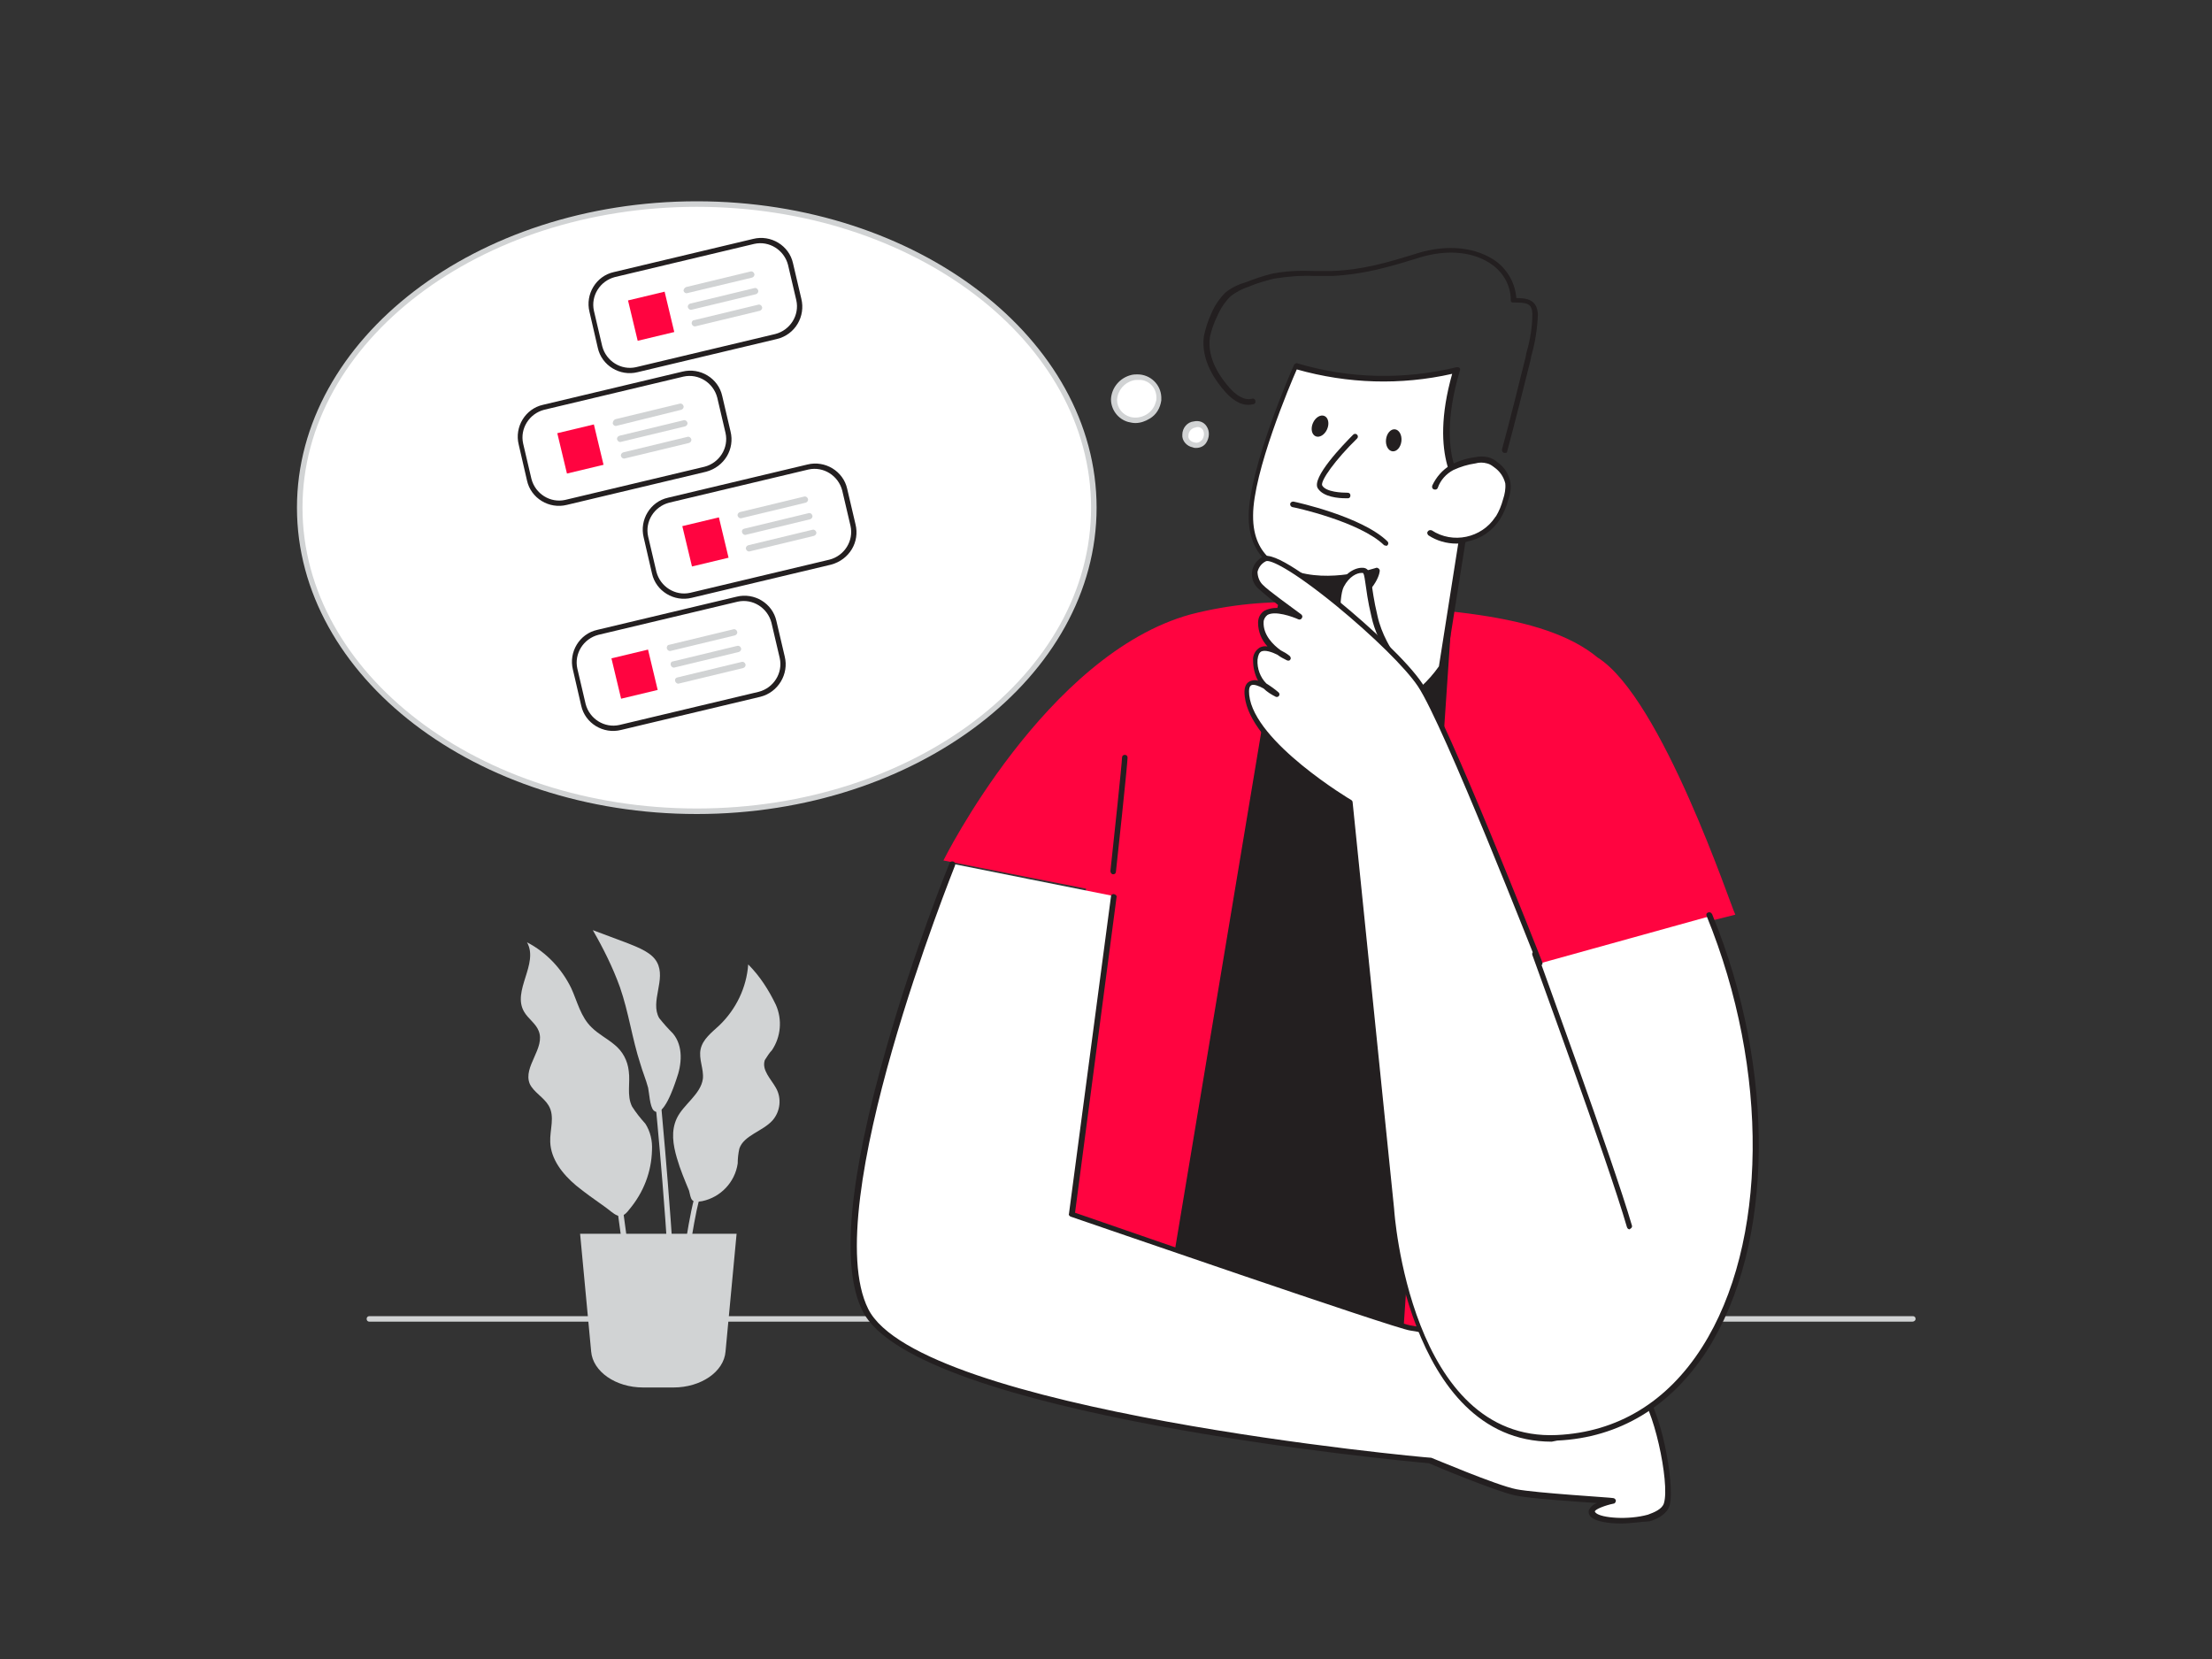 <?xml version="1.0" encoding="utf-8"?>
<!-- Generator: Adobe Illustrator 25.0.0, SVG Export Plug-In . SVG Version: 6.00 Build 0)  -->
<svg version="1.1" id="Layer_1" xmlns="http://www.w3.org/2000/svg" xmlns:xlink="http://www.w3.org/1999/xlink" x="0px" y="0px"
	 viewBox="0 0 400 300" style="enable-background:new 0 0 400 300;" xml:space="preserve">
<rect x="0" y="0" width="400" height="300" fill="#333333" stroke="none"/>
<style type="text/css">
	.st0{fill:#D1D3D4;}
	.st1{fill:#FFFFFF;}
	.st2{fill:#FF0440;}
	.st3{fill:#231F20;}
	.st4{fill:none;}
</style>
<path class="st0" d="M345.8,239H66.8c-0.3,0-0.5-0.2-0.5-0.5s0.2-0.5,0.5-0.5h279.1c0.3,0,0.5,0.2,0.5,0.5S346.1,239,345.8,239z"/>
<ellipse class="st1" cx="126" cy="91.8" rx="71.8" ry="54.9"/>
<path class="st0" d="M126,147.2c-39.9,0-72.3-24.9-72.3-55.4S86.1,36.4,126,36.4s72.3,24.9,72.3,55.4S165.8,147.2,126,147.2z
	 M126,37.4c-39.3,0-71.3,24.4-71.3,54.4s32,54.4,71.3,54.4s71.3-24.4,71.3-54.4S165.3,37.4,126,37.4z"/>
<path class="st1" d="M205.8,68.2c-0.3,0-0.7,0.1-1,0.1c-3.8,1-4.8,6.1-0.6,7.5c2.3,0.6,4.6-0.7,5.3-3c0-0.2,0.1-0.3,0.1-0.5
	c0.3-2-1.2-3.9-3.2-4.2C206.1,68.2,205.9,68.2,205.8,68.2z"/>
<path class="st0" d="M205.3,76.5c-0.4,0-0.9-0.1-1.3-0.2c-1.8-0.5-3.1-2.2-3.1-4.1c0.1-2.1,1.6-3.9,3.7-4.4c0.4-0.1,0.8-0.1,1.1-0.1
	l0,0c2.3,0,4.2,1.8,4.3,4.1c0,0.2,0,0.4,0,0.6c-0.2,1.4-0.9,2.6-2.1,3.3C207.1,76.2,206.2,76.5,205.3,76.5z M205.8,68.7
	c-0.3,0-0.6,0-0.9,0.1c-1.6,0.4-2.8,1.8-2.9,3.5c0,1.5,1,2.7,2.4,3.1c2,0.5,4.1-0.7,4.6-2.7c0-0.1,0.1-0.2,0.1-0.4
	c0.2-1.8-1-3.4-2.8-3.6C206.1,68.7,205.9,68.7,205.8,68.7L205.8,68.7z M205.8,68.2L205.8,68.2z"/>
<path class="st2" d="M293.1,170.6l20.7-5.2c-0.8-1.5-13.3-39.2-24.9-46.5c-9.9-8.2-29.8-9-52.2-9.9c-7.2-0.4-14.4,0.3-21.4,2.1
	c-26.2,7.2-44.7,44.5-44.7,44.5l25.8,5.1c0,0-4.1,38.4-7.7,85.3c0,0,41.2,9.3,105.5,5.7C294.3,251.5,292.5,177.2,293.1,170.6z"/>
<polygon class="st3" points="230.2,122 208.8,250.4 252.3,253.6 261.7,114.7 "/>
<path class="st3" d="M252.3,254.1L252.3,254.1l-43.4-3.1c-0.1,0-0.3-0.1-0.4-0.2c-0.1-0.1-0.1-0.3-0.1-0.4l21.4-128.4
	c0-0.2,0.2-0.4,0.4-0.4l31.5-7.4c0.2,0,0.3,0,0.4,0.1c0.1,0.1,0.2,0.3,0.2,0.4l-9.4,138.9c0,0.1-0.1,0.3-0.2,0.3
	C252.6,254,252.4,254.1,252.3,254.1z M209.4,250l42.4,3.1l9.3-137.7l-30.5,7.1L209.4,250z"/>
<path class="st1" d="M233.1,103.3l-4,16.8c0,0,3.4,11.3,14.8,10.4c6.8-0.6,13-4.2,16.9-9.8l4.9-30.9c0,0-7.4-5.7-2.2-22.9
	c-9.6,2.4-19.6,2.2-29.1-0.7c0,0-8.1,18.3-8.1,27S233.1,103.3,233.1,103.3z"/>
<path class="st3" d="M242.7,131c-10.6,0-14-10.7-14.1-10.8c0-0.1,0-0.2,0-0.3l3.9-16.3c-1.6-0.5-6.8-2.8-6.7-10.4
	c0.1-8.7,7.8-26.4,8.2-27.2c0.1-0.2,0.4-0.4,0.6-0.3c9.4,2.8,19.3,3,28.8,0.7c0.2,0,0.4,0,0.5,0.1c0.1,0.1,0.2,0.3,0.1,0.5
	c-2.6,8.7-2,14.3-0.9,17.5c0.5,1.9,1.5,3.5,3,4.8c0.1,0.1,0.2,0.3,0.2,0.5l-4.9,30.9c0,0.1,0,0.1-0.1,0.2c-4,5.8-10.3,9.5-17.3,10.1
	C243.5,131,243.1,131,242.7,131z M229.6,120c0.4,1.3,3.9,10.7,14.2,10c6.6-0.6,12.6-4.1,16.4-9.5l4.8-30.5
	c-1.3-1.1-6.7-7.2-2.4-22.4c-9.3,2.1-18.9,1.8-28.1-0.8c-1.2,2.7-7.9,18.6-7.9,26.4c-0.1,8.2,6.1,9.5,6.4,9.6c0.1,0,0.3,0.1,0.3,0.2
	c0.1,0.1,0.1,0.2,0.1,0.4L229.6,120z"/>
<path class="st1" d="M259.3,88.2c0.6-1.4,1.7-2.6,3-3.4c1.3-0.7,2.7-1.1,4.1-1.3c0.8-0.2,1.6-0.2,2.4,0c0.5,0.2,1,0.5,1.5,0.8
	c1.1,0.8,1.9,1.9,2.2,3.2c0.1,1.1,0,2.1-0.4,3.1c-0.3,1.1-0.8,2.2-1.4,3.2c-2.6,4.1-8,5.3-12.1,2.7c0,0-0.1,0-0.1-0.1"/>
<path class="st3" d="M263.4,98.3c-1.8,0-3.6-0.5-5.1-1.5c-0.2-0.2-0.3-0.5-0.1-0.7c0.1-0.2,0.4-0.3,0.7-0.2c0,0,0,0,0,0
	c3.8,2.5,9,1.4,11.5-2.4c0,0,0-0.1,0.1-0.1c0.6-1,1-2,1.3-3.1c0.3-0.9,0.5-1.9,0.4-2.9c-0.3-1.2-1-2.2-2-2.9
	c-0.4-0.3-0.8-0.6-1.3-0.7c-0.7-0.2-1.4-0.2-2.1,0c-1.4,0.2-2.7,0.6-4,1.2c-1.3,0.7-2.3,1.8-2.8,3.2c-0.1,0.3-0.4,0.4-0.7,0.3
	c-0.3-0.1-0.4-0.4-0.3-0.7c0.7-1.5,1.8-2.8,3.3-3.7c1.3-0.7,2.8-1.2,4.3-1.4c0.9-0.2,1.7-0.2,2.6,0c0.6,0.2,1.2,0.5,1.6,0.9
	c1.2,0.8,2,2.1,2.3,3.5c0.2,1.1,0,2.3-0.4,3.4c-0.3,1.2-0.8,2.3-1.4,3.3c-1.3,2.1-3.4,3.6-5.9,4.1C264.7,98.2,264,98.3,263.4,98.3z"
	/>
<path class="st3" d="M231.5,111.7c4,1.1,8.3,0.5,11.8-1.8c5.6-3.9,5.6-6.6,5.6-6.6s-8.5,3-15.4,0.4L231.5,111.7z"/>
<path class="st3" d="M235.5,112.7c-1.4,0-2.8-0.2-4.2-0.6c-0.2-0.1-0.4-0.3-0.3-0.6l2-8.1c0-0.1,0.1-0.3,0.3-0.3
	c0.1-0.1,0.3-0.1,0.4,0c6.7,2.5,15-0.4,15.1-0.4c0.2-0.1,0.3,0,0.5,0.1c0.1,0.1,0.2,0.2,0.2,0.4c0,0.1-0.1,3.1-5.8,7
	C241.2,111.9,238.4,112.7,235.5,112.7z M232.1,111.3c3.7,0.9,7.7,0.2,10.9-1.9c3.6-2.5,4.8-4.4,5.2-5.5c-2.3,0.7-8.7,2.2-14.4,0.3
	L232.1,111.3z"/>
<path class="st1" d="M245.1,79c0,0-7.4,7.4-6.3,9.1s5,1.5,5,1.5"/>
<path class="st3" d="M243.3,90.1c-1.2,0-4-0.2-5-1.8c-1.2-1.9,4.6-7.9,6.4-9.7c0.2-0.2,0.5-0.2,0.7,0c0.2,0.2,0.2,0.5,0,0.7
	c-3.9,3.8-6.7,7.7-6.3,8.5c0.7,1.2,3.6,1.3,4.6,1.3c0.3,0,0.5,0.2,0.5,0.5c0,0,0,0,0,0c0,0.3-0.2,0.5-0.4,0.5c0,0,0,0,0,0
	L243.3,90.1z"/>
<ellipse transform="matrix(0.111 -0.994 0.994 0.111 144.824 321.364)" class="st3" cx="252.1" cy="79.7" rx="2" ry="1.4"/>
<ellipse transform="matrix(0.399 -0.917 0.917 0.399 72.721 265.273)" class="st3" cx="238.8" cy="77.1" rx="2" ry="1.4"/>
<path class="st3" d="M250.7,98.7c-0.1,0-0.3-0.1-0.4-0.1c-4.4-4.3-16.4-6.9-16.6-6.9c-0.3-0.1-0.4-0.3-0.4-0.6c0,0,0,0,0,0
	c0.1-0.3,0.3-0.4,0.6-0.4c0,0,0,0,0,0c0.5,0.1,12.4,2.7,17,7.2c0.2,0.2,0.2,0.5,0,0.7C250.9,98.6,250.8,98.7,250.7,98.7L250.7,98.7z
	"/>
<line class="st4" x1="298" y1="194.4" x2="312.8" y2="205.7"/>
<path class="st3" d="M312.8,206.2c-0.1,0-0.2,0-0.3-0.1l-14.8-11.3c-0.2-0.2-0.3-0.5-0.1-0.7c0.2-0.2,0.5-0.3,0.7-0.1l14.8,11.3
	c0.2,0.2,0.2,0.5,0.1,0.7C313.1,206.1,313,206.2,312.8,206.2L312.8,206.2z"/>
<path class="st3" d="M272.2,81.9H272c-0.3-0.1-0.4-0.3-0.4-0.6c1.5-5.5,2.9-11.2,4.3-16.8l0.1-0.6c0.7-2.4,1.1-4.8,1.1-7.2
	c-0.1-1.8-0.9-2-3.4-2c-0.1,0-0.3,0-0.4-0.1c-0.1-0.1-0.1-0.2-0.1-0.3c0-2.5-1.2-4.8-3.2-6.3c-3.3-2.5-8.2-3-13.4-1.4l-0.3,0.1
	c-5.2,1.6-9.6,2.9-15.3,3.2c-1.1,0-2.2,0-3.3,0c-2.5-0.1-4.9,0.1-7.4,0.5c-1.5,0.4-3,0.8-4.4,1.4c-1.2,0.4-2.4,1-3.4,1.8
	c-1,1-1.8,2.2-2.4,3.6c-0.6,1.2-1,2.4-1.3,3.7c-0.6,4,2,7.5,3.6,9.3c1,1.1,2.5,2.3,4,1.9c0.3-0.1,0.6,0.1,0.6,0.4
	c0.1,0.3-0.1,0.6-0.4,0.6c-1.6,0.4-3.3-0.3-5-2.2s-4.5-5.7-3.9-10.1c0.3-1.4,0.7-2.7,1.3-4c0.6-1.5,1.5-2.8,2.6-3.9
	c1.1-0.9,2.4-1.5,3.8-1.9c1.5-0.6,3-1.1,4.6-1.5c2.5-0.5,5-0.6,7.6-0.5c1.1,0,2.2,0,3.3,0c5.5-0.2,9.9-1.5,15.1-3.1l0.3-0.1
	c5.5-1.7,10.7-1.1,14.3,1.5c2.1,1.6,3.4,4,3.6,6.6c1.8,0,3.8,0.2,3.9,3c-0.1,2.5-0.5,5.1-1.2,7.5l-0.1,0.6
	c-1.4,5.6-2.8,11.2-4.3,16.8C272.6,81.8,272.4,81.9,272.2,81.9z"/>
<path class="st1" d="M255.7,123.5c0,0-5.6-5.4-7.1-12.1s-0.9-8.1-1.9-8.3s-2.8,0.5-4.1,2.7s-0.9,10.2,1.2,13.4
	S255.7,123.5,255.7,123.5z"/>
<path class="st3" d="M255.7,124L255.7,124c-0.5-0.1-10.2-1.1-12.4-4.4s-2.6-11.5-1.2-13.9s3.3-3.2,4.6-3c0.9,0.2,1,1,1.3,2.7
	c0.2,1.2,0.4,3.1,1.1,6c1.4,6.4,7,11.8,7,11.8c0.1,0.2,0.2,0.4,0.1,0.6C256.1,123.9,255.9,124,255.7,124z M246.2,103.6
	c-0.8,0-2.2,0.6-3.2,2.5s-0.9,9.8,1.1,12.9c1.4,2.1,7,3.3,10.2,3.8c-1.7-1.9-5.2-6.2-6.3-11.3c-0.7-2.9-0.9-4.8-1.1-6.1
	c-0.2-1.4-0.3-1.8-0.5-1.8C246.4,103.6,246.3,103.6,246.2,103.6L246.2,103.6z"/>
<path class="st1" d="M172.2,156.2c0,0-25.1,61.8-15.7,80.6S258.6,264,258.6,264s11.8,5,15.4,5.8s17.5,1.6,17.5,1.6s-5.2,1-3.4,2.6
	s12,1.6,13.1-2.1s-1.8-18.3-5-20.7s-38.7-11-41.4-11.2s-61.2-20.6-61.2-20.6l7.6-57.4"/>
<path class="st3" d="M293.1,275.5c-2.3,0-4.5-0.4-5.3-1.1c-0.4-0.3-0.6-0.8-0.5-1.3c0.3-0.6,0.8-1.1,1.5-1.3
	c-4.2-0.3-12.2-0.8-14.9-1.4c-3.6-0.8-14.4-5.3-15.5-5.8c-4.8-0.4-93-8.7-102.4-27.5c-4-7.9-2.5-24,4.3-47.7
	c5-17.6,11.3-33.1,11.4-33.3c0.1-0.3,0.4-0.4,0.7-0.3s0.4,0.4,0.3,0.7c-0.2,0.6-24.9,61.8-15.7,80.2s100.7,26.9,101.7,26.9
	c0,0,0.1,0,0.1,0c0.1,0,11.8,5,15.4,5.7s17.3,1.5,17.5,1.6c0.2,0,0.5,0.2,0.5,0.5c0,0.2-0.2,0.5-0.4,0.5c-1.5,0.3-3.3,1-3.4,1.4
	c0,0.1,0.1,0.2,0.2,0.3c1,0.9,5.8,1.3,9.4,0.3c1.1-0.4,2.6-1,2.9-2.1c1.1-3.7-2-18-4.8-20.1s-37.9-10.8-41.1-11.1
	c-2.6-0.3-59-19.8-61.4-20.6c-0.2-0.1-0.4-0.3-0.3-0.5l7.6-57.4c0-0.3,0.3-0.5,0.6-0.4s0.5,0.3,0.4,0.6l-7.5,57
	c20.4,7.1,58.7,20.2,60.8,20.4s38.2,8.8,41.6,11.4s6.2,17.5,5.1,21.2c-0.4,1.2-1.6,2.2-3.6,2.8C296.5,275.2,294.8,275.5,293.1,275.5
	z"/>
<path class="st1" d="M278.5,174.2c0,0-16.9-43.2-21.6-50.3s-25.5-24.5-28.1-22.7s-1.8,3.7-0.8,5s7.1,5.5,7.1,5.5s-6.8-3.1-7,1
	s5,6.6,5,6.6s-5.7-4.2-5.9,0.3c-0.1,2.7,1.5,5.2,4,6.2c0,0-6.1-5.2-5.5,0.2c1,8.8,18.8,19.4,18.8,19.4l7.5,73.5
	c0,0,2.7,42.6,29.9,41.3c34.9-1.7,45-52,27.6-94.6"/>
<path class="st3" d="M280.6,260.7c-26.2,0-29.2-41.4-29.2-41.8l-7.5-73.2c-2.1-1.3-17.8-11.1-18.8-19.7c-0.2-1.5,0.1-2.4,0.9-2.8
	c0.5-0.2,1-0.3,1.5-0.1c-0.6-1.1-0.9-2.4-0.9-3.6c-0.1-1,0.4-1.9,1.2-2.4c0.4-0.2,0.9-0.3,1.4-0.2c-1.1-1.2-1.7-2.7-1.7-4.3
	c0-0.9,0.4-1.7,1.2-2.2c1.1-0.5,2.3-0.6,3.4-0.3c-1.6-1.1-3.1-2.4-4.6-3.7c-1.4-1.3-1.5-3.5-0.2-4.9c0.3-0.3,0.6-0.6,1-0.8
	c1.9-1.3,9.5,4.5,13.9,8.1c5.6,4.6,12.4,10.9,15,14.8c4.7,7.1,21,48.6,21.7,50.4c0.1,0.3,0,0.5-0.3,0.6c-0.2,0.1-0.5,0-0.6-0.3
	c0,0,0,0,0,0c-0.2-0.4-16.9-43.2-21.6-50.2c-2.2-3.3-8.1-9.1-14.8-14.6c-8.1-6.6-12-8.4-12.7-8c-0.8,0.4-1.3,1.1-1.5,1.9
	c0,0.8,0.3,1.7,0.9,2.3c0.9,1,5.4,4.2,7,5.4c0.2,0.2,0.3,0.4,0.1,0.7c-0.1,0.2-0.4,0.3-0.6,0.2c-1.1-0.5-4.2-1.6-5.6-0.8
	c-0.4,0.3-0.7,0.8-0.7,1.3c-0.1,2.3,1.7,4.1,3.1,5.1c0.6,0.3,1.1,0.6,1.6,1c0.2,0.2,0.3,0.5,0.1,0.7c-0.1,0.2-0.4,0.2-0.6,0.1
	c-0.6-0.3-1.2-0.6-1.7-1c-1-0.5-2.2-0.9-2.9-0.6c-0.4,0.2-0.6,0.7-0.7,1.5c-0.1,1.6,0.5,3.2,1.6,4.3c0.8,0.5,1.5,1,2.2,1.6
	c0.2,0.2,0.2,0.4,0.1,0.6c-0.1,0.2-0.4,0.3-0.6,0.2c-0.8-0.4-1.6-0.9-2.2-1.5c-0.9-0.5-1.8-0.8-2.2-0.6s-0.5,0.8-0.4,1.8
	c0.9,8.5,18.3,18.9,18.5,19c0.1,0.1,0.2,0.2,0.2,0.4l7.5,73.5c0,0.4,2.9,42.1,29.4,40.9c11-0.5,20-6,26.3-15.9
	c11.9-18.7,12.2-50.1,0.8-78c-0.1-0.3,0-0.5,0.3-0.6c0.3-0.1,0.5,0,0.7,0.3c11.6,28.2,11.2,59.9-0.9,78.9
	c-6.5,10.1-15.9,15.8-27.1,16.3L280.6,260.7z"/>
<path class="st1" d="M277.6,172.6c0,0,13.6,37,17.1,49.2"/>
<path class="st3" d="M294.7,222.3c-0.2,0-0.4-0.1-0.5-0.4c-3.5-12.1-17-48.8-17.1-49.2c-0.1-0.3,0-0.5,0.3-0.6
	c0.3-0.1,0.5,0,0.6,0.3c0,0,0,0,0,0c0.1,0.4,13.6,37.2,17.1,49.2c0.1,0.3-0.1,0.5-0.3,0.6L294.7,222.3z"/>
<path class="st3" d="M203.4,137c0,1.1-2.1,20.6-2.1,20.6"/>
<path class="st3" d="M201.3,158.1L201.3,158.1c-0.3,0-0.5-0.3-0.5-0.6c0.6-5.4,2.1-19.7,2.1-20.5c0-0.3,0.2-0.5,0.5-0.5
	s0.5,0.2,0.5,0.5c0,1.1-2,19.8-2.1,20.6C201.8,157.9,201.6,158.1,201.3,158.1z"/>
<path class="st1" d="M215.9,80.5c2.9,0.6,3.2-4.3,0.1-3.8c-1.1,0.1-1.8,1.1-1.6,2.2C214.5,79.7,215.1,80.3,215.9,80.5z"/>
<path class="st0" d="M216.3,81c-0.2,0-0.4,0-0.6-0.1l0,0c-1.1-0.2-2-1.2-1.9-2.3c0-1.2,0.9-2.3,2.1-2.4c0.9-0.2,1.8,0.1,2.3,0.9
	c0.6,0.9,0.5,2.1-0.1,3C217.7,80.7,217,81,216.3,81z M216,80c0.5,0.2,1.1-0.1,1.4-0.5c0.4-0.6,0.4-1.3,0.1-1.8
	c-0.3-0.4-0.8-0.6-1.3-0.4c-0.7,0.1-1.3,0.7-1.3,1.5C214.8,79.3,215.3,79.9,216,80z"/>
<path class="st0" d="M117.9,208c0.1-1.7-0.3-3.4-1.2-4.8c-0.9-1-1.7-2-2.4-3.1c-1-2-0.3-4.3-0.6-6.4c-0.2-1.9-1.1-3.6-2.6-4.8
	c-1.3-1.1-2.9-1.9-4.1-3.1c-2-1.9-2.6-4.7-3.7-7.1c-1.7-3.5-4.5-6.5-8-8.3c2.2,3.9-2.8,8.8-0.5,12.6c0.7,1.2,2.1,2.1,2.6,3.4
	c1.3,3.1-2.9,6.5-1.6,9.6c0.7,1.5,2.5,2.4,3.4,3.9c1.2,2,0.2,4.4,0.3,6.6c0.1,3.1,2.2,5.8,4.7,7.9c1.6,1.3,3.3,2.5,5,3.7
	c2,1.4,2.9,2.9,4.6,0.6C116.4,215.6,117.8,211.9,117.9,208z"/>
<path class="st0" d="M122.4,209.4c-0.7-2.4-1.1-4.9,0-7.2c1.2-2.5,4.3-4.3,4.7-7.1c0.2-1.8-0.8-3.6-0.4-5.4s2-3,3.4-4.3
	c3-2.9,4.9-6.8,5.2-11c2.1,2.1,3.7,4.6,5,7.3c1.2,2.7,0.9,5.8-0.7,8.2c-0.5,0.5-0.9,1.2-1.3,1.8c-0.6,1.8,1.1,3.4,2,5
	c1.1,1.9,0.8,4.3-0.6,5.9c-1.8,2-5.2,2.7-6,5.1c-0.2,0.9-0.3,1.8-0.3,2.7c-0.5,3.4-3.1,6.1-6.4,6.8c-2.1,0.4-2-0.3-2.4-1.9
	C123.9,213.6,123,211.5,122.4,209.4z"/>
<path class="st0" d="M115.8,192.4c-1.5-4.6-2.1-9.3-3.7-13.9c-1.3-3.6-3-7-4.9-10.3l6.4,2.4c2,0.8,4.3,1.7,5.2,3.4
	c1.7,3.1-1.3,7.1,0.4,10.1c0.8,1,1.6,1.9,2.5,2.8c1.9,2.3,1.6,5.6,0.6,8.3c-0.4,1.2-2.4,7.2-4.1,5.6c-0.7-0.7-0.8-3.2-1-4.1
	C116.8,195.2,116.2,193.8,115.8,192.4z"/>
<path class="st0" d="M114.8,234.6c-1.1-8.2-2.1-15.4-2.1-15.5l-1,0.1c0,0.1,1,7.2,2.1,15.4H114.8z"/>
<path class="st0" d="M123.5,234.6c1.4-10.7,2.8-18.6,3.6-19.4l-0.7-0.7c-1.1,1.2-2.6,10.5-3.8,20.1H123.5z"/>
<path class="st0" d="M122.2,234.6c-1.1-19.3-3-38.4-3-38.6l-1,0.1c0,0.2,2,19.3,3,38.5H122.2z"/>
<path class="st0" d="M104.9,223.1h28.3l-2,21.3c-0.3,3.7-4.5,6.5-9.4,6.5h-5.5c-5,0-9.1-2.9-9.4-6.5L104.9,223.1z"/>
<rect x="114.3" y="53.4" transform="matrix(0.973 -0.233 0.233 0.973 -10.089 29.002)" class="st2" width="6.8" height="7.5"/>
<path class="st0" d="M125.5,57.9l11.6-2.8c0.3-0.1,0.6,0.1,0.7,0.4l0,0c0.1,0.3-0.1,0.6-0.4,0.7L125.8,59c-0.3,0.1-0.6-0.1-0.7-0.4
	l0,0C125,58.3,125.2,57.9,125.5,57.9z"/>
<path class="st0" d="M124.8,54.9l11.6-2.8c0.3-0.1,0.6,0.1,0.7,0.4l0,0c0.1,0.3-0.1,0.6-0.4,0.7L125.1,56c-0.3,0.1-0.6-0.1-0.7-0.4
	l0,0C124.3,55.3,124.5,55,124.8,54.9z"/>
<path class="st0" d="M124.1,51.9l11.6-2.8c0.3-0.1,0.6,0.1,0.7,0.4l0,0c0.1,0.3-0.1,0.6-0.4,0.7L124.3,53c-0.3,0.1-0.6-0.1-0.7-0.4
	l0,0C123.6,52.3,123.8,52,124.1,51.9z"/>
<path class="st3" d="M140.5,61.3l-25.2,6c-3.2,0.8-6.5-1.2-7.2-4.4l-1.5-6.5c-0.8-3.2,1.2-6.5,4.4-7.2l25.2-6
	c3.2-0.8,6.5,1.2,7.2,4.4l1.5,6.4C145.7,57.2,143.8,60.5,140.5,61.3C140.6,61.3,140.5,61.3,140.5,61.3z M111.2,50.1
	c-2.7,0.7-4.4,3.4-3.8,6.1l1.5,6.4c0.7,2.7,3.4,4.4,6.1,3.8l25.2-6c2.7-0.7,4.4-3.4,3.8-6.1l-1.5-6.4c-0.7-2.7-3.4-4.4-6.1-3.8
	L111.2,50.1z"/>
<rect x="101.5" y="77.4" transform="matrix(0.973 -0.233 0.233 0.973 -16.018 26.675)" class="st2" width="6.8" height="7.5"/>
<path class="st0" d="M112.7,81.8l11.6-2.8c0.3-0.1,0.6,0.1,0.7,0.4l0,0c0.1,0.3-0.1,0.6-0.4,0.7L113,82.9c-0.3,0.1-0.6-0.1-0.7-0.4
	l0,0C112.2,82.2,112.4,81.9,112.7,81.8z"/>
<path class="st0" d="M112,78.8l11.6-2.8c0.3-0.1,0.6,0.1,0.7,0.4l0,0c0.1,0.3-0.1,0.6-0.4,0.7l-11.6,2.8c-0.3,0.1-0.6-0.1-0.7-0.4
	l0,0C111.5,79.2,111.7,78.9,112,78.8z"/>
<path class="st0" d="M111.3,75.8l11.6-2.8c0.3-0.1,0.6,0.1,0.7,0.4l0,0c0.1,0.3-0.1,0.6-0.4,0.7L111.5,77c-0.3,0.1-0.6-0.1-0.7-0.4
	l0,0C110.8,76.2,111,75.9,111.3,75.8z"/>
<path class="st3" d="M127.7,85.3l-25.2,6c-3.2,0.8-6.5-1.2-7.2-4.4l-1.5-6.5c-0.8-3.2,1.2-6.5,4.4-7.2l25.2-6
	c3.2-0.8,6.5,1.2,7.2,4.4l1.5,6.4C132.9,81.2,131,84.4,127.7,85.3C127.7,85.2,127.7,85.3,127.7,85.3z M98.4,74.1
	c-2.7,0.7-4.4,3.4-3.8,6.1l1.5,6.4c0.7,2.7,3.4,4.4,6.1,3.8l25.2-6c2.7-0.7,4.4-3.4,3.8-6.1l-1.5-6.4c-0.7-2.7-3.4-4.4-6.1-3.8
	L98.4,74.1z"/>
<rect x="124.1" y="94.2" transform="matrix(0.973 -0.233 0.233 0.973 -19.315 32.399)" class="st2" width="6.8" height="7.5"/>
<path class="st0" d="M135.3,98.6l11.6-2.8c0.3-0.1,0.6,0.1,0.7,0.4l0,0c0.1,0.3-0.1,0.6-0.4,0.7l-11.6,2.8c-0.3,0.1-0.6-0.1-0.7-0.4
	l0,0C134.8,99,135,98.7,135.3,98.6z"/>
<path class="st0" d="M134.6,95.6l11.6-2.8c0.3-0.1,0.6,0.1,0.7,0.4l0,0c0.1,0.3-0.1,0.6-0.4,0.7l-11.6,2.8c-0.3,0.1-0.6-0.1-0.7-0.4
	l0,0C134.1,96,134.2,95.7,134.6,95.6z"/>
<path class="st0" d="M133.8,92.6l11.6-2.8c0.3-0.1,0.6,0.1,0.7,0.4l0,0c0.1,0.3-0.1,0.6-0.4,0.7l-11.6,2.8c-0.3,0.1-0.6-0.1-0.7-0.4
	l0,0C133.3,93,133.5,92.7,133.8,92.6z"/>
<path class="st3" d="M150.3,102.1l-25.2,6c-3.2,0.8-6.5-1.2-7.2-4.4l-1.5-6.5c-0.8-3.2,1.2-6.5,4.4-7.2l25.2-6
	c3.2-0.8,6.5,1.2,7.2,4.4l1.5,6.4C155.5,98,153.6,101.2,150.3,102.1C150.3,102.1,150.3,102.1,150.3,102.1z M121,90.9
	c-2.7,0.7-4.4,3.4-3.8,6.1l1.5,6.4c0.7,2.7,3.4,4.4,6.1,3.8l25.2-6c2.7-0.7,4.4-3.4,3.8-6.1l-1.5-6.4c-0.7-2.7-3.4-4.4-6.1-3.8
	L121,90.9z"/>
<rect x="111.3" y="118.1" transform="matrix(0.973 -0.233 0.233 0.973 -25.244 30.072)" class="st2" width="6.8" height="7.5"/>
<path class="st0" d="M122.5,122.5l11.6-2.8c0.3-0.1,0.6,0.1,0.7,0.4l0,0c0.1,0.3-0.1,0.6-0.4,0.7l-11.6,2.8
	c-0.3,0.1-0.6-0.1-0.7-0.4l0,0C122,122.9,122.1,122.6,122.5,122.5z"/>
<path class="st0" d="M121.7,119.6l11.6-2.8c0.3-0.1,0.6,0.1,0.7,0.4l0,0c0.1,0.3-0.1,0.6-0.4,0.7l-11.6,2.8
	c-0.3,0.1-0.6-0.1-0.7-0.4l0,0C121.2,119.9,121.4,119.6,121.7,119.6z"/>
<path class="st0" d="M121,116.6l11.6-2.8c0.3-0.1,0.6,0.1,0.7,0.4l0,0c0.1,0.3-0.1,0.6-0.4,0.7l-11.6,2.8c-0.3,0.1-0.6-0.1-0.7-0.4
	l0,0C120.5,117,120.7,116.6,121,116.6z"/>
<path class="st3" d="M137.5,126l-25.2,6c-3.2,0.8-6.5-1.2-7.2-4.4l-1.5-6.5c-0.8-3.2,1.2-6.5,4.4-7.2l25.2-6
	c3.2-0.8,6.5,1.2,7.2,4.4l1.5,6.4C142.7,121.9,140.7,125.2,137.5,126C137.5,126,137.5,126,137.5,126z M108.2,114.8
	c-2.7,0.7-4.4,3.4-3.8,6.1l1.5,6.4c0.7,2.7,3.4,4.4,6.1,3.8l25.2-6c2.7-0.7,4.4-3.4,3.8-6.1l-1.5-6.4c-0.7-2.7-3.4-4.4-6.1-3.8
	L108.2,114.8z"/>
</svg>
